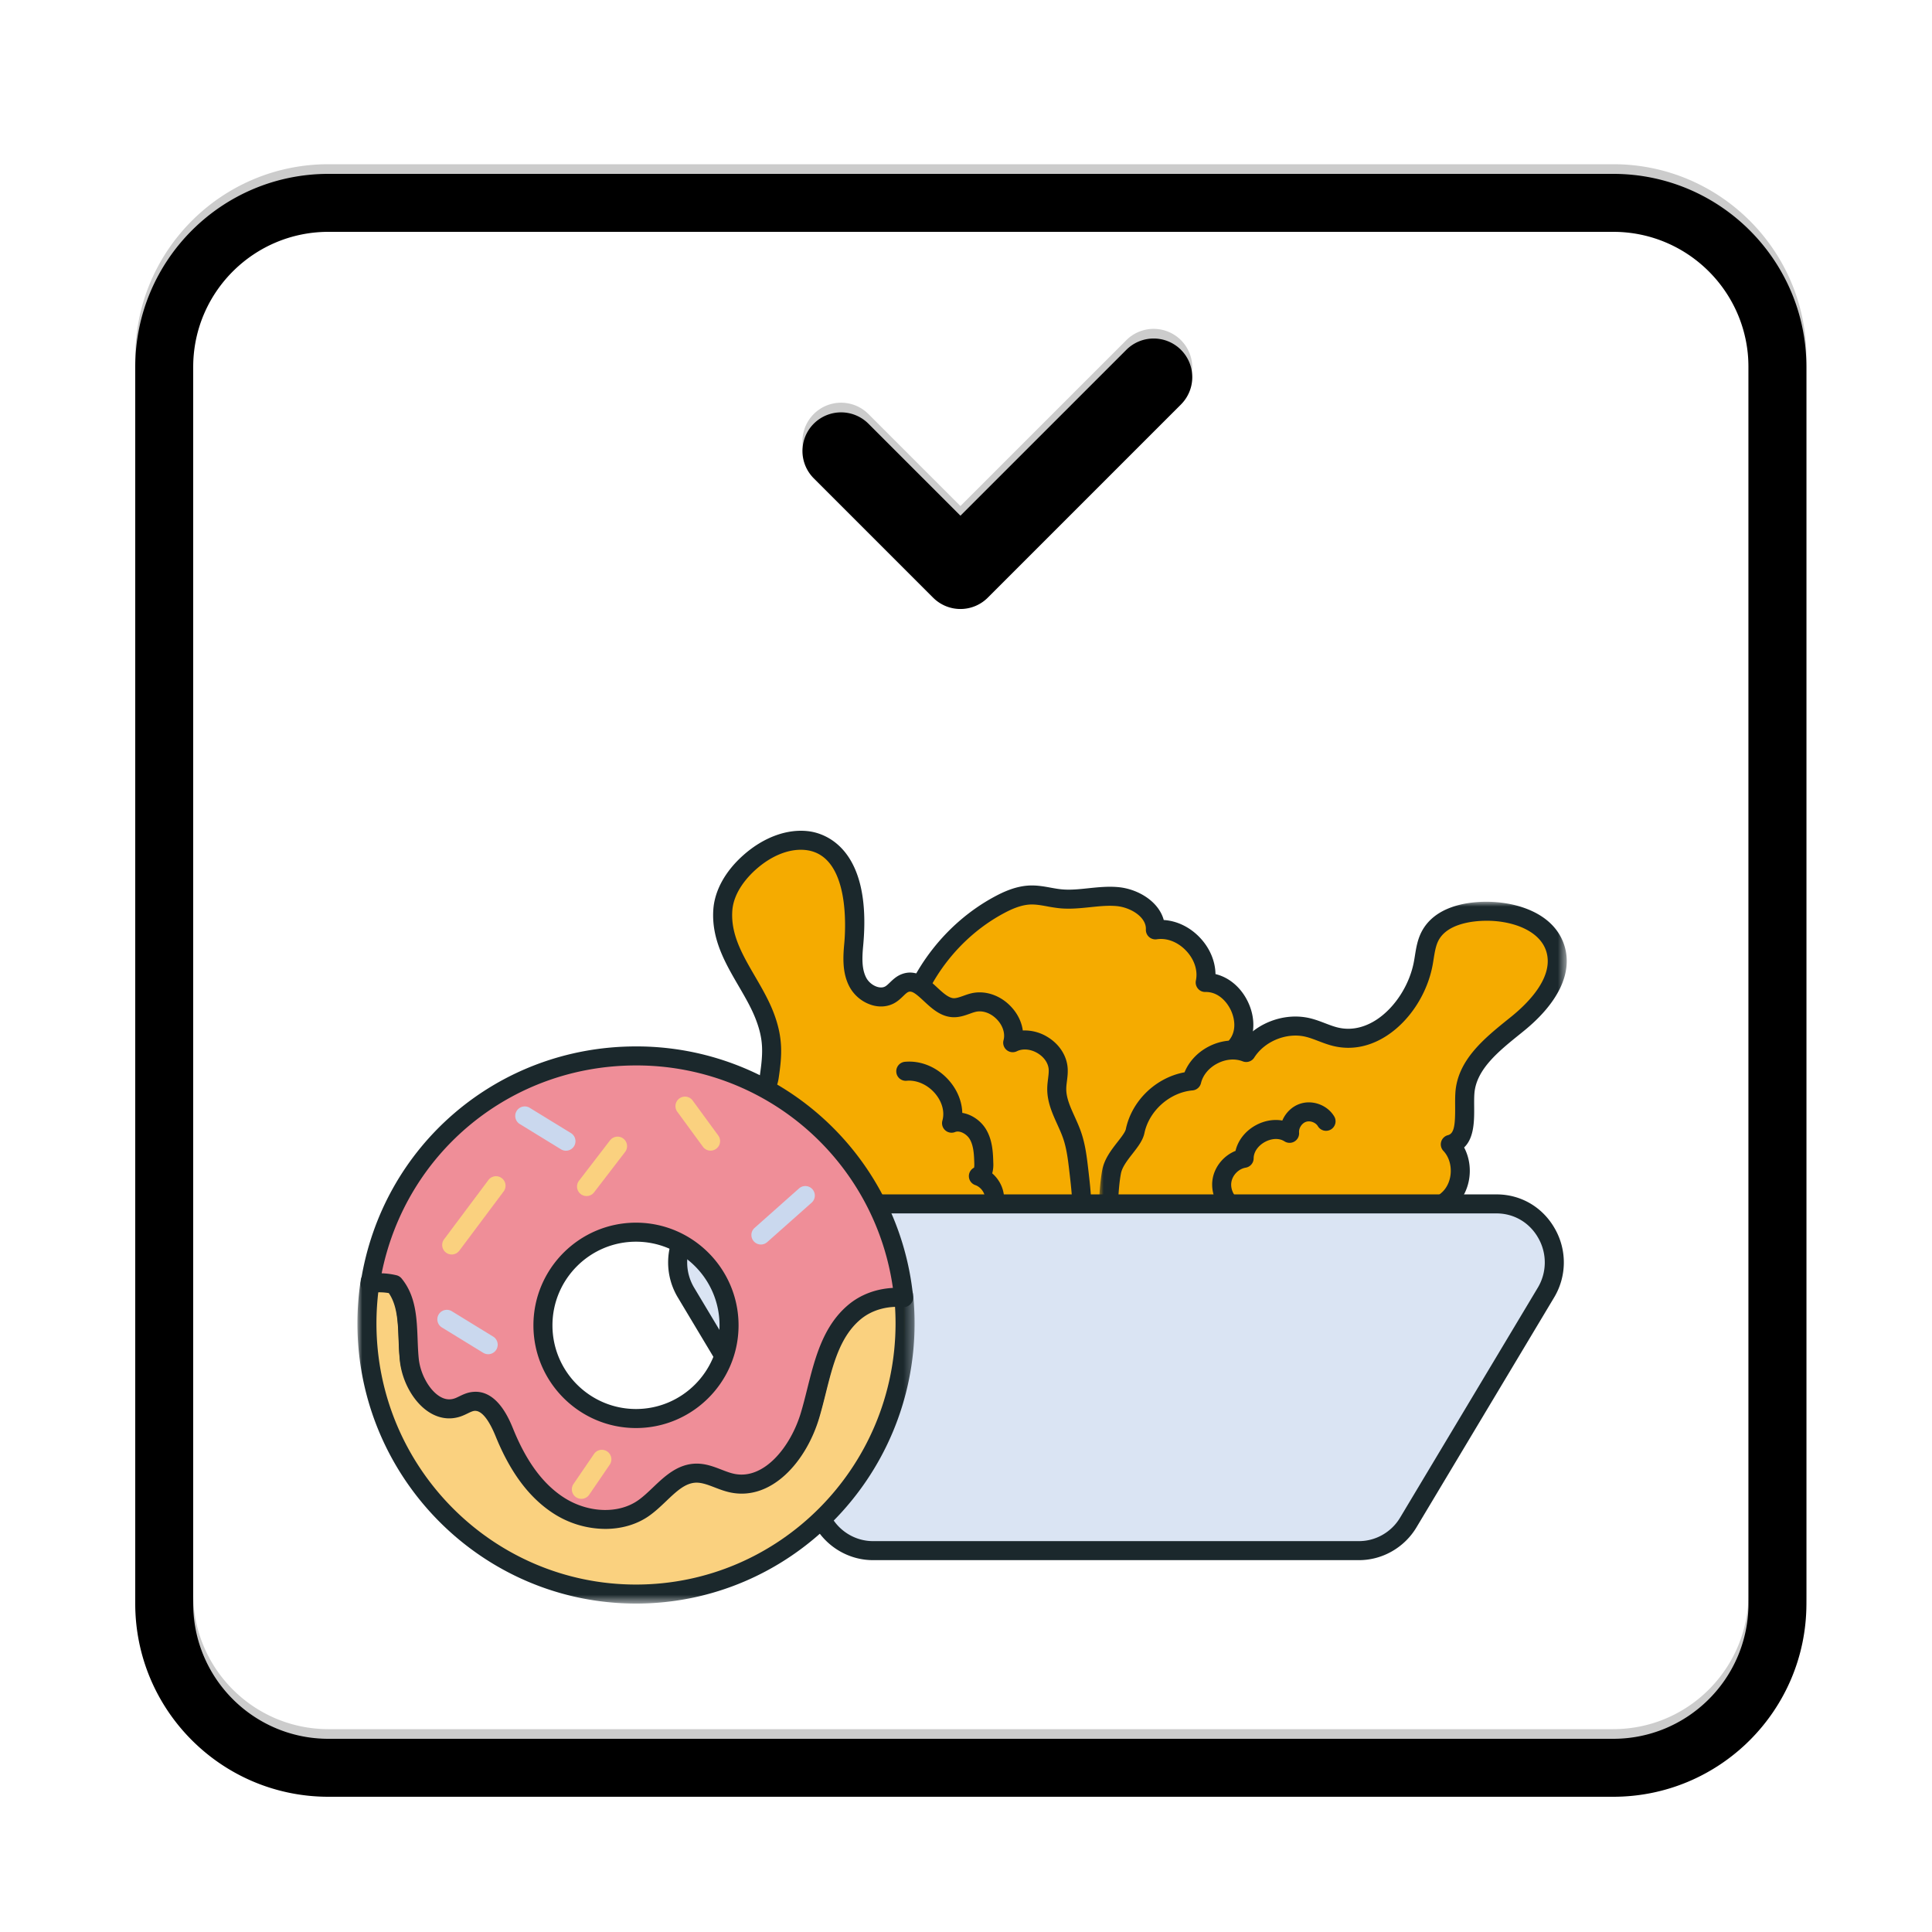 <svg width="200" height="200" viewBox="0 0 200 200" xmlns="http://www.w3.org/2000/svg" xmlns:xlink="http://www.w3.org/1999/xlink">
    <defs>
        <path id="27xfn4km7a" d="M0 0h48.431v45.385H0z"/>
        <path id="a78vwagetc" d="M0 0h57.677v34.42H0z"/>
        <path d="M167 17c11.046 0 20 8.954 20 20v128c0 11.046-8.954 20-20 20H34c-11.046 0-20-8.954-20-20V37c0-11.046 8.954-20 20-20h133zm0 6H34c-7.628 0-13.83 6.1-13.997 13.687L20 37v128c0 7.627 6.1 13.83 13.687 13.997L34 179h133c7.627 0 13.83-6.1 13.997-13.687L181 165V37c0-7.628-6.1-13.83-13.687-13.997L167 23zm-44.747 12.215a4 4 0 0 1 .15 5.497l-.15.16-20 20a4 4 0 0 1-5.498.15l-.16-.15L84.24 48.515a4 4 0 0 1 5.497-5.808l.16.151 9.527 9.528 17.173-17.171a4 4 0 0 1 5.657 0z" id="i591ayzzve"/>
        <filter x="-.6%" y="-.6%" width="101.2%" height="101.2%" filterUnits="objectBoundingBox" id="zpbu43vdff">
            <feGaussianBlur stdDeviation=".5" in="SourceAlpha" result="shadowBlurInner1"/>
            <feOffset dy="1" in="shadowBlurInner1" result="shadowOffsetInner1"/>
            <feComposite in="shadowOffsetInner1" in2="SourceAlpha" operator="arithmetic" k2="-1" k3="1" result="shadowInnerInner1"/>
            <feColorMatrix values="0 0 0 0 0 0 0 0 0 0 0 0 0 0 0 0 0 0 0.1 0" in="shadowInnerInner1"/>
        </filter>
    </defs>
    <g fill="none" fill-rule="evenodd">
        <path d="M128.044 108.25c1.89-2.395-.225-6.614-3.282-6.546.61-2.867-2.25-5.886-5.157-5.446.09-1.941-2.05-3.29-3.993-3.448-1.944-.157-3.895.423-5.836.23-1.029-.1-2.038-.419-3.072-.392-1.177.03-2.296.505-3.33 1.065-4.714 2.553-8.284 7.121-9.615 12.302-.579 2.252-.302 5.324 1.933 5.986-1.824 2.14-.876 5.645 1.246 7.494 2.122 1.85 5.02 2.471 7.782 3.027.99 4.656 7.203 7.282 11.248 4.753.984 1.931 4.03 2.351 5.502.76 3.325 3.627 2.079 10.31 6.137 13.097 2.207 1.515 5.543 1.057 7.257-.997 1.713-2.054 1.557-5.408-.34-7.294-1.153-1.146-2.77-1.73-3.926-2.872-5.198-5.133 6.389-19.38-2.554-21.719" fill="#F5AB00"/>
        <path d="M121.47 127.051h.002c.275.001.538.117.723.32 1.7 1.853 2.298 4.313 2.877 6.692.622 2.552 1.21 4.964 3.092 6.258 1.784 1.223 4.561.842 5.944-.817 1.382-1.656 1.251-4.444-.28-5.965-.499-.497-1.128-.889-1.794-1.305-.725-.451-1.474-.919-2.128-1.565-2.756-2.721-1.59-7.22-.463-11.57 1.424-5.496 2.106-8.915-1.65-9.896a.984.984 0 0 1-.523-1.562c.758-.96.554-2.251.112-3.14-.447-.894-1.34-1.837-2.598-1.812a.957.957 0 0 1-.78-.356.987.987 0 0 1-.205-.833c.218-1.027-.158-2.176-1.005-3.075-.855-.906-1.993-1.353-3.042-1.192a.985.985 0 0 1-1.131-1.02c.06-1.275-1.58-2.3-3.088-2.421-.863-.07-1.74.022-2.673.119-1.027.106-2.09.218-3.18.11a15.854 15.854 0 0 1-1.267-.193c-.591-.108-1.142-.207-1.685-.196-1.059.027-2.098.52-2.885.947-4.46 2.414-7.871 6.781-9.131 11.68-.439 1.708-.338 4.325 1.26 4.798a.986.986 0 0 1 .47 1.583c-1.433 1.68-.578 4.613 1.142 6.113 1.982 1.727 4.824 2.3 7.33 2.805a.982.982 0 0 1 .77.76c.396 1.868 1.85 3.499 3.888 4.363 2.047.869 4.243.78 5.874-.24a.986.986 0 0 1 1.4.388c.314.62.997 1.057 1.823 1.172.826.115 1.605-.123 2.079-.634a.98.98 0 0 1 .722-.316m9.136 15.955c-1.258 0-2.512-.345-3.556-1.062-2.503-1.72-3.209-4.615-3.89-7.415-.462-1.898-.903-3.707-1.855-5.116-.833.486-1.856.684-2.906.538-1.094-.151-2.062-.655-2.734-1.398-2.049.933-4.547.924-6.863-.059-2.4-1.019-4.183-2.907-4.877-5.128-2.495-.511-5.438-1.215-7.634-3.129-2.172-1.892-3.309-5.275-2.019-7.86-1.746-1.31-2.106-4.12-1.468-6.607 1.394-5.42 5.17-10.252 10.1-12.922.981-.532 2.296-1.146 3.774-1.184.748-.017 1.422.105 2.087.226.368.067.737.134 1.108.171.894.09 1.81-.007 2.783-.109.98-.102 1.996-.209 3.036-.123 2.084.168 4.256 1.475 4.78 3.411 1.365.084 2.715.732 3.754 1.835 1.017 1.078 1.58 2.428 1.601 3.762 1.374.329 2.59 1.33 3.316 2.785.681 1.367.782 2.835.322 4.078 4.456 1.963 3.094 7.218 1.883 11.894-.987 3.81-2.008 7.75-.058 9.674.498.492 1.124.882 1.786 1.295.73.456 1.485.927 2.142 1.579 2.25 2.238 2.435 6.187.402 8.624-1.22 1.461-3.122 2.24-5.014 2.24" fill="#1B282C"/>
        <path d="M111.733 128.327c.498-2.347.223-4.78-.054-7.162-.143-1.234-.29-2.48-.696-3.655-.558-1.609-1.606-3.113-1.588-4.815.007-.67.183-1.333.15-2.001-.103-2.141-2.774-3.703-4.71-2.754.613-2.25-1.801-4.705-4.08-4.15-.703.171-1.37.568-2.092.527-1.96-.113-3.17-3.269-4.991-2.545-.59.234-.95.834-1.492 1.166-1.14.7-2.731-.063-3.363-1.236-.633-1.174-.565-2.584-.44-3.91.334-3.59.026-10.097-4.722-10.756-2.193-.304-4.383.75-6.035 2.213-1.468 1.298-2.666 3.038-2.795 4.984-.28 4.198 2.972 7.327 4.364 11.013.872 2.309.796 3.828.448 6.197-.156 1.055-.756 1.714-.758 2.829 0 .614 1.243 3.092.956 3.49-2.076 2.889-1.332 7.388 1.565 9.467-.92 1.8-.625 4.144.716 5.663 1.34 1.518 3.64 2.118 5.558 1.448.199 2.457 3.408 3.257 5.892 3.265 7.721.023 16.25-.239 18.167-9.278" fill="#F5AB00"/>
        <path d="M87.675 133.355a.982.982 0 0 1 .981.906c.15 1.851 3.159 2.354 4.912 2.36 8.427.013 15.527-.598 17.202-8.499.47-2.214.196-4.567-.069-6.843-.135-1.163-.274-2.365-.649-3.446-.162-.47-.374-.936-.597-1.431-.521-1.15-1.059-2.34-1.045-3.717.004-.356.045-.689.085-1.01.041-.334.08-.65.068-.934-.033-.667-.471-1.313-1.172-1.727-.702-.415-1.515-.487-2.123-.19a.983.983 0 0 1-1.382-1.142c.19-.7-.078-1.53-.698-2.167-.633-.651-1.473-.944-2.199-.768-.207.05-.41.125-.614.199-.512.184-1.099.39-1.768.353-1.25-.07-2.158-.915-2.96-1.66-.816-.759-1.237-1.101-1.612-.952-.156.061-.343.242-.542.434-.222.214-.474.457-.798.656-.677.415-1.507.522-2.339.298a3.949 3.949 0 0 1-2.406-1.906c-.763-1.418-.687-3.05-.554-4.47.141-1.508.615-9.064-3.876-9.688-1.661-.231-3.57.49-5.248 1.976-.864.765-2.334 2.342-2.465 4.312-.163 2.45 1.058 4.55 2.352 6.773.709 1.22 1.443 2.48 1.951 3.826.991 2.626.833 4.428.501 6.688-.085.573-.267 1.036-.429 1.443-.177.448-.318.802-.318 1.244.021.137.244.733.391 1.128.531 1.422.852 2.28.378 2.937-.837 1.165-1.169 2.733-.91 4.3.26 1.57 1.08 2.951 2.25 3.79a.986.986 0 0 1 .304 1.249c-.733 1.434-.49 3.353.577 4.564 1.07 1.214 2.965 1.705 4.497 1.17a.962.962 0 0 1 .324-.056m6.909 5.236c-.347 0-.687 0-1.022-.002-2.617-.008-5.683-.837-6.606-3.062-2.032.311-4.212-.435-5.578-1.983-1.427-1.618-1.864-3.993-1.171-6.017-1.258-1.145-2.128-2.77-2.425-4.567-.328-1.976.069-3.972 1.086-5.528-.079-.328-.31-.947-.456-1.342-.33-.883-.517-1.403-.517-1.82.001-.816.243-1.427.457-1.965.139-.354.26-.658.311-1.005.347-2.366.369-3.682-.395-5.706-.45-1.194-1.111-2.33-1.812-3.532-1.385-2.38-2.817-4.843-2.614-7.894.132-1.981 1.241-3.99 3.125-5.656 2.109-1.866 4.592-2.762 6.823-2.452 1.544.215 6.51 1.701 5.567 11.823-.11 1.183-.177 2.418.327 3.352.238.44.702.81 1.184.939.212.056.526.092.797-.076.14-.085.296-.236.461-.394.297-.286.665-.642 1.182-.847 1.566-.62 2.789.51 3.68 1.34.585.543 1.19 1.106 1.731 1.136.263.01.606-.103.99-.24.27-.097.54-.193.814-.26 1.398-.34 2.96.161 4.075 1.308.72.738 1.16 1.627 1.283 2.535a4.51 4.51 0 0 1 2.511.642c1.273.752 2.072 1.996 2.137 3.328.022.454-.03.87-.08 1.272-.033.262-.067.523-.07.787-.01.943.417 1.886.87 2.885.232.513.472 1.044.663 1.599.446 1.284.597 2.595.745 3.862.27 2.32.577 4.95.04 7.48-2.045 9.637-11.064 10.06-18.113 10.06" fill="#1B282C"/>
        <path d="M100.788 127.428a.985.985 0 0 1-.14-1.958c.662-.096 1.253-.676 1.318-1.293.064-.608-.388-1.28-1.007-1.497a.983.983 0 0 1-.124-1.805c.014-.067.03-.188.025-.383-.024-.868-.052-1.853-.47-2.565-.302-.513-1.019-.94-1.522-.738a.986.986 0 0 1-1.311-1.186c.252-.881-.017-1.914-.72-2.764-.774-.935-1.917-1.456-2.981-1.36a.978.978 0 0 1-1.07-.892.984.984 0 0 1 .891-1.07c1.735-.158 3.478.618 4.678 2.067.794.96 1.23 2.101 1.261 3.222 1.032.168 1.97.87 2.472 1.723.675 1.148.711 2.458.74 3.51a3.34 3.34 0 0 1-.114 1.025c.837.723 1.325 1.826 1.21 2.92-.159 1.507-1.446 2.811-2.994 3.034a.956.956 0 0 1-.142.01" fill="#1B282C"/>
        <path d="M117.506 117.1c.575-2.742 3.074-4.96 5.86-5.203.564-2.337 3.405-3.82 5.64-2.943 1.315-2.075 4.011-3.164 6.396-2.584.987.24 1.901.731 2.891.964 4.313 1.011 8.272-3.307 9.054-7.672.166-.927.247-1.89.675-2.727.992-1.945 3.47-2.564 5.65-2.601 2.966-.05 6.45 1.021 7.336 3.856.925 2.958-1.51 5.851-3.918 7.799-2.406 1.947-5.233 4.082-5.446 7.173-.137 1.99.42 4.805-1.508 5.303 1.445 1.527 1.36 4.24-.179 5.673-.68.633-1.618 1.082-1.929 1.959-.246.693-.018 1.453.017 2.188.09 1.926-1.206 3.703-2.834 4.732-1.627 1.028-3.553 1.45-5.435 1.854-.06 1.3-1.22 2.336-2.471 2.683-1.253.347-2.583.156-3.868-.038l-8.807-1.325c-2.527-.38-7.3-2.359-6.935-5.646.049-.434.102-1.017-.308-1.162-.22-.078-.457.034-.686.079-.8.158-1.56-.568-1.745-1.366-.37-1.601-.205-5.17.12-6.82.326-1.651 2.186-3.014 2.43-4.177" fill="#F5AB00"/>
        <g transform="translate(113.759 93.348)">
            <mask id="obmzt9sa6b" fill="#fff">
                <use xlink:href="#27xfn4km7a"/>
            </mask>
            <path d="M3.465 35.024c.152 0 .317.02.49.082 1.163.41 1.01 1.759.959 2.202-.277 2.5 3.908 4.231 6.103 4.562l8.808 1.325c1.118.169 2.384.36 3.458.062.82-.226 1.712-.927 1.751-1.78a.984.984 0 0 1 .777-.916c1.778-.382 3.618-.778 5.116-1.725 1.509-.953 2.441-2.465 2.376-3.853-.01-.185-.033-.375-.056-.565-.074-.603-.158-1.285.095-1.998.315-.892 1.003-1.417 1.609-1.881.198-.152.398-.302.577-.469.543-.506.87-1.276.895-2.112.026-.836-.25-1.625-.761-2.164a.984.984 0 0 1 .469-1.63c.653-.169.758-1.048.746-2.955-.003-.488-.006-.991.026-1.463.234-3.375 3.015-5.617 5.47-7.596l.34-.274c1.7-1.376 4.428-4.081 3.597-6.74-.703-2.249-3.72-3.227-6.38-3.165-1.133.02-3.868.258-4.79 2.063-.27.532-.376 1.184-.486 1.875-.031.194-.062.387-.096.58-.533 2.973-2.345 5.794-4.728 7.36-1.753 1.152-3.659 1.532-5.52 1.095-.568-.133-1.091-.333-1.597-.527-.451-.172-.877-.335-1.304-.438-1.955-.477-4.248.45-5.33 2.154a.985.985 0 0 1-1.19.39c-.8-.314-1.76-.233-2.632.222-.873.455-1.49 1.197-1.692 2.035a.984.984 0 0 1-.871.75c-2.356.204-4.497 2.106-4.983 4.423-.158.751-.676 1.416-1.223 2.118-.527.676-1.073 1.375-1.205 2.048-.323 1.64-.442 5.042-.126 6.407.083.36.418.657.595.622.039-.007.076-.018.114-.029.147-.039.355-.095.599-.095zm18.53 10.36c-.857 0-1.69-.125-2.463-.242l-8.807-1.325c-2.727-.411-8.208-2.59-7.77-6.709-1.335.165-2.443-.955-2.717-2.138-.426-1.841-.213-5.572.113-7.232.223-1.133.946-2.06 1.584-2.878.368-.472.785-1.007.849-1.31.62-2.966 3.124-5.352 6.08-5.893.452-1.109 1.33-2.056 2.483-2.658 1.126-.587 2.371-.77 3.51-.532 1.644-2.02 4.476-3.018 7.018-2.402.547.134 1.053.326 1.54.514.467.177.906.346 1.344.448 1.669.392 3.089-.232 3.989-.823 1.917-1.26 3.437-3.64 3.871-6.064.033-.18.062-.36.091-.542.13-.811.264-1.65.676-2.459C34.743.482 38.048.033 39.896.002c3.179-.055 7.22 1.106 8.293 4.547.874 2.793-.632 5.94-4.238 8.857l-.342.277c-2.246 1.81-4.567 3.682-4.741 6.2-.029.41-.025.858-.022 1.313.01 1.413.021 3.233-1.041 4.241.407.767.615 1.663.586 2.583-.042 1.357-.597 2.63-1.522 3.491a9.696 9.696 0 0 1-.722.592c-.445.34-.829.633-.95.974-.097.276-.05.658.004 1.102.03.238.057.475.07.71.098 2.118-1.163 4.267-3.292 5.612-1.59 1.005-3.423 1.474-5.11 1.845-.386 1.292-1.55 2.392-3.06 2.809a6.764 6.764 0 0 1-1.815.23z" fill="#1B282C" mask="url(#obmzt9sa6b)"/>
        </g>
        <path d="M127.955 126.135a.978.978 0 0 1-.457-.113c-1.391-.73-2.22-2.393-1.972-3.952.209-1.308 1.159-2.445 2.374-2.93.251-1.086 1.013-2.064 2.108-2.66.88-.477 1.848-.639 2.738-.481.333-.793.99-1.45 1.813-1.73 1.283-.44 2.798.098 3.524 1.249a.985.985 0 1 1-1.665 1.05c-.24-.38-.799-.582-1.223-.436-.427.146-.754.651-.716 1.105a.984.984 0 0 1-1.51.915c-.65-.414-1.47-.24-2.021.06-.561.304-1.164.912-1.171 1.702a.984.984 0 0 1-.824.962c-.727.12-1.365.767-1.482 1.504-.118.737.288 1.554.943 1.9a.984.984 0 0 1-.459 1.855" fill="#1B282C"/>
        <path d="M154.514 125.105H76.538c-4.6 0-7.43 5.035-5.038 8.965l14.087 23.142a5.899 5.899 0 0 0 5.037 2.831H140.427a5.898 5.898 0 0 0 5.038-2.83l14.086-23.143c2.393-3.93-.436-8.965-5.037-8.965" fill="#DAE4F3"/>
        <path d="M76.123 125.612c-1.797 0-3.408.948-4.307 2.534a5.091 5.091 0 0 0 .06 5.185l14.237 23.775c.898 1.499 2.525 2.43 4.247 2.43h50.331c1.722 0 3.35-.93 4.247-2.43l14.237-23.775a5.091 5.091 0 0 0 .06-5.185c-.898-1.586-2.51-2.534-4.307-2.534H76.123zm64.568 35.893H90.36c-2.41 0-4.684-1.298-5.936-3.387l-14.237-23.775a7.04 7.04 0 0 1-.083-7.168c1.252-2.211 3.503-3.532 6.02-3.532h78.804c2.516 0 4.767 1.32 6.021 3.532a7.042 7.042 0 0 1-.085 7.168l-14.236 23.775c-1.252 2.089-3.526 3.387-5.937 3.387z" fill="#1B282C"/>
        <path d="M88.427 135.632c-2.996 2.546-3.45 6.912-4.566 10.695-1.115 3.784-4.201 7.874-8.043 7.078-1.285-.266-2.464-1.075-3.775-1.041-2.236.056-3.622 2.392-5.465 3.668-2.583 1.79-6.241 1.369-8.854-.377-2.612-1.745-4.321-4.577-5.504-7.5-.633-1.565-1.68-3.525-3.335-3.234-.528.093-.983.423-1.49.6-2.547.894-4.73-2.239-5.019-4.937-.289-2.699.15-5.743-1.561-7.841a6.647 6.647 0 0 0-2.493-.11 28.43 28.43 0 0 0-.337 4.358c0 15.477 12.47 28.024 27.854 28.024 15.382 0 27.853-12.547 27.853-28.024 0-.975-.05-1.94-.148-2.89-1.833-.145-3.701.329-5.117 1.531" fill="#FAD17F"/>
        <g transform="translate(37 131.58)">
            <mask id="xbhuw6029d" fill="#fff">
                <use xlink:href="#a78vwagetc"/>
            </mask>
            <path d="M2.187 1.97a27.655 27.655 0 0 0-.217 3.442c0 14.91 12.053 27.04 26.869 27.04 14.816 0 26.868-12.13 26.868-27.04 0-.639-.023-1.284-.068-1.927-1.372.05-2.62.506-3.574 1.318-2.12 1.802-2.838 4.677-3.597 7.72-.207.827-.42 1.682-.662 2.503-1.335 4.527-4.925 8.648-9.188 7.765-.587-.123-1.123-.33-1.643-.53-.673-.261-1.272-.5-1.906-.492-1.127.028-2.045.906-3.107 1.924-.569.545-1.159 1.11-1.824 1.57-2.72 1.883-6.815 1.731-9.961-.368-2.446-1.634-4.366-4.235-5.87-7.95-.521-1.29-1.336-2.804-2.25-2.634-.184.032-.409.142-.646.258-.227.11-.455.22-.692.302-1.1.386-2.234.243-3.274-.414-1.59-1.004-2.813-3.152-3.048-5.347-.077-.717-.104-1.453-.13-2.164-.07-1.85-.137-3.604-1.017-4.895a5.618 5.618 0 0 0-1.063-.08zm26.652 32.45C12.937 34.42 0 21.409 0 5.413 0 3.915.118 2.398.349.904A.984.984 0 0 1 1.185.08a7.593 7.593 0 0 1 2.862.126c.208.05.395.168.53.335C6.065 2.363 6.15 4.655 6.235 6.872c.026.71.052 1.38.12 2.028.17 1.578 1.07 3.215 2.142 3.891.529.335 1.043.408 1.572.221.166-.058.322-.137.48-.213.333-.162.71-.346 1.168-.427 2.673-.473 3.985 2.77 4.416 3.834 1.351 3.337 3.032 5.643 5.14 7.052 2.488 1.662 5.674 1.821 7.746.386.537-.372 1.045-.859 1.582-1.374 1.186-1.135 2.53-2.422 4.418-2.47 1.002-.038 1.88.32 2.667.624.465.18.905.35 1.333.438 3.074.64 5.845-2.82 6.899-6.392.23-.782.438-1.616.64-2.423.801-3.212 1.63-6.533 4.233-8.744 1.544-1.311 3.61-1.936 5.831-1.763a.984.984 0 0 1 .903.88c.101.995.153 2.001.153 2.992 0 15.996-12.936 29.009-28.838 29.009z" fill="#1B282C" mask="url(#xbhuw6029d)"/>
        </g>
        <path d="M65.838 109.309c-13.91 0-25.438 10.21-27.519 23.554a6.681 6.681 0 0 1 2.493.109c1.712 2.087 1.273 5.118 1.562 7.804.288 2.685 2.472 5.803 5.019 4.913.507-.176.962-.504 1.49-.597 1.654-.29 2.702 1.661 3.336 3.219 1.182 2.909 2.89 5.728 5.504 7.465 2.613 1.737 6.27 2.155 8.854.375 1.843-1.27 3.23-3.596 5.466-3.652 1.31-.032 2.49.773 3.774 1.038 3.843.791 6.929-3.28 8.045-7.046 1.116-3.766 1.57-8.11 4.566-10.643 1.416-1.197 3.283-1.669 5.118-1.525-1.439-14.052-13.294-25.014-27.708-25.014m0 37.535c-5.32 0-9.632-4.317-9.632-9.644s4.312-9.645 9.632-9.645c5.32 0 9.632 4.318 9.632 9.645s-4.313 9.644-9.632 9.644" fill="#EF8E98"/>
        <path d="M65.838 128.54c-4.768 0-8.648 3.885-8.648 8.66s3.88 8.66 8.648 8.66 8.647-3.885 8.647-8.66-3.88-8.66-8.647-8.66m0 19.29c-5.854 0-10.618-4.769-10.618-10.63 0-5.86 4.764-10.63 10.618-10.63 5.853 0 10.617 4.77 10.617 10.63 0 5.861-4.764 10.63-10.617 10.63m-16.605-3.754c2.325 0 3.495 2.874 3.898 3.864 1.349 3.32 3.029 5.614 5.137 7.016 2.49 1.656 5.677 1.813 7.75.384.538-.37 1.046-.854 1.584-1.367 1.186-1.13 2.53-2.41 4.416-2.458 1.008-.025 1.878.318 2.665.62.465.18.905.35 1.334.437 3.073.64 5.847-2.805 6.9-6.36.232-.78.441-1.611.642-2.415.802-3.196 1.631-6.5 4.233-8.7 1.263-1.069 2.88-1.68 4.64-1.772a26.792 26.792 0 0 0-26.594-23.031c-12.92 0-23.805 8.977-26.33 21.518a7.389 7.389 0 0 1 1.534.202c.21.05.396.168.532.333 1.489 1.816 1.574 4.1 1.658 6.309.027.704.052 1.369.12 2.014.168 1.564 1.065 3.19 2.133 3.865.534.337 1.05.411 1.584.225.163-.057.319-.136.476-.212.334-.161.711-.346 1.168-.426.179-.03.353-.046.52-.046m13.424 14.196a9.981 9.981 0 0 1-5.478-1.676c-2.45-1.627-4.37-4.217-5.872-7.914-.524-1.284-1.338-2.775-2.253-2.62-.184.033-.41.141-.65.258-.225.11-.452.216-.686.299-1.106.386-2.24.24-3.285-.42-1.584-1-2.805-3.139-3.038-5.32a30.944 30.944 0 0 1-.13-2.149c-.07-1.841-.136-3.586-1.017-4.87a5.76 5.76 0 0 0-1.792-.022.985.985 0 0 1-1.11-1.127c2.204-14.13 14.187-24.386 28.492-24.386a28.759 28.759 0 0 1 28.687 25.898.985.985 0 0 1-.275.787.954.954 0 0 1-.781.294c-1.69-.133-3.261.328-4.406 1.295-2.118 1.792-2.835 4.65-3.594 7.678-.206.823-.42 1.674-.663 2.494-1.336 4.506-4.913 8.608-9.187 7.73-.588-.121-1.125-.328-1.644-.528-.674-.26-1.307-.498-1.908-.49-1.127.03-2.044.903-3.107 1.916-.57.542-1.159 1.104-1.825 1.563-1.27.876-2.844 1.31-4.478 1.31" fill="#1B282C"/>
        <path d="M46.76 129.864a.985.985 0 0 1-.788-1.574l4.6-6.149a.985.985 0 0 1 1.577 1.18l-4.6 6.148a.984.984 0 0 1-.788.395" fill="#FAD17F"/>
        <path d="M78.768 128.831a.984.984 0 0 1-.653-1.72l4.599-4.084a.984.984 0 1 1 1.306 1.473l-4.599 4.083a.979.979 0 0 1-.653.248" fill="#CAD8EE"/>
        <path d="M73.56 119.113a.982.982 0 0 1-.796-.403l-2.676-3.657a.986.986 0 0 1 1.59-1.163l2.676 3.658a.985.985 0 0 1-.794 1.565m-12.842 4.702a.985.985 0 0 1-.78-1.584l3.21-4.18a.984.984 0 1 1 1.562 1.199l-3.21 4.18a.986.986 0 0 1-.782.385m-.535 31.344a.983.983 0 0 1-.812-1.54l2.14-3.134a.985.985 0 0 1 1.626 1.11l-2.14 3.134c-.191.28-.5.43-.814.43" fill="#FAD17F"/>
        <path d="M58.588 119.122a.985.985 0 0 1-.515-.146l-4.293-2.633a.985.985 0 0 1 1.03-1.678l4.294 2.633a.985.985 0 0 1-.516 1.824m-8.05 21.066a.982.982 0 0 1-.515-.146l-4.293-2.633a.985.985 0 0 1 1.03-1.679l4.293 2.634a.985.985 0 0 1-.516 1.824" fill="#CAD8EE"/>
        <g fill-rule="nonzero" fill="#000">
            <use fill-opacity=".2" xlink:href="#i591ayzzve"/>
            <use filter="url(#zpbu43vdff)" xlink:href="#i591ayzzve"/>
        </g>
    </g>
</svg>
